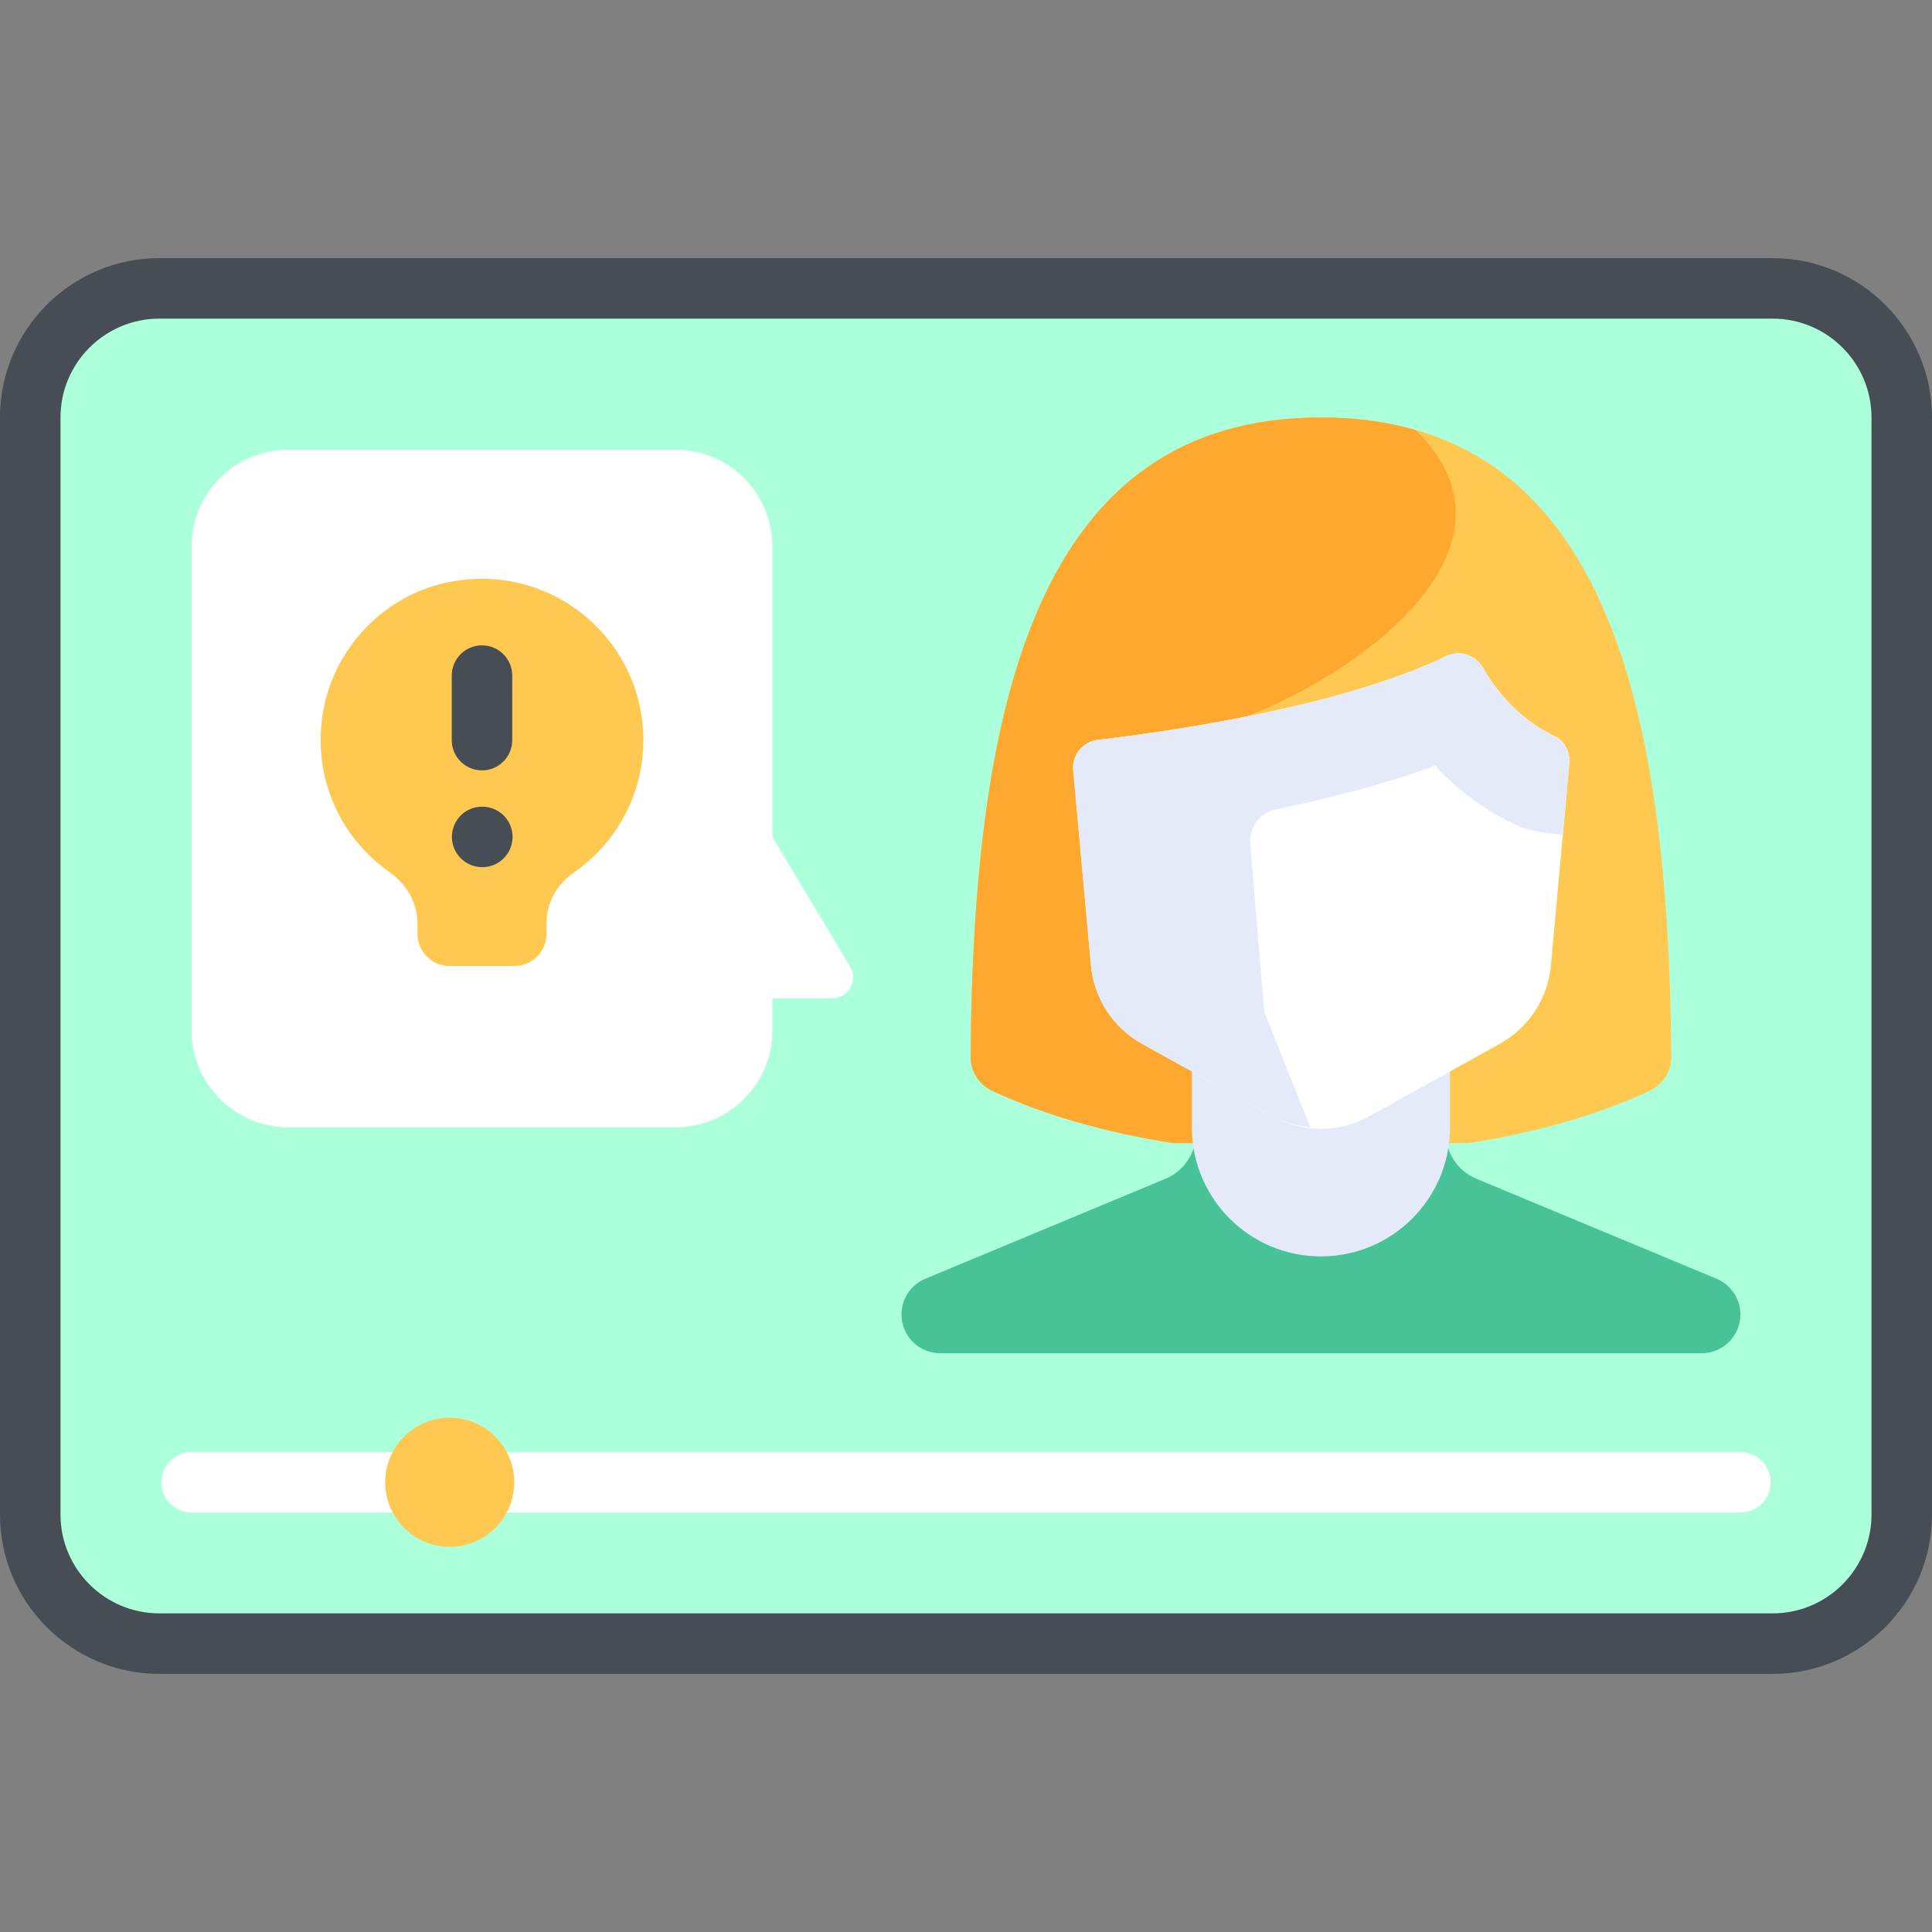<?xml version="1.0" encoding="iso-8859-1"?>
<!-- Generator: Adobe Illustrator 19.0.0, SVG Export Plug-In . SVG Version: 6.00 Build 0)  -->
<svg version="1.1" id="Capa_1" xmlns="http://www.w3.org/2000/svg" xmlns:xlink="http://www.w3.org/1999/xlink" x="0px" y="0px"
	 viewBox="0 0 512 512" style="enable-background:new 0 0 512 512;" xml:space="preserve">
<rect x="0" y="0" width="512" height="512" fill="#808080" stroke="none"/>
<path style="fill:#ABFFDB;" d="M469.779,435.574H42.221c-18.891,0-34.205-15.314-34.205-34.205V110.63
	c0-18.891,15.314-34.205,34.205-34.205h427.557c18.891,0,34.205,15.314,34.205,34.205V401.37
	C503.983,420.26,488.669,435.574,469.779,435.574z"/>
<path style="fill:#48C397;" d="M317.002,284.202v15.98c0,5.34-3.212,10.157-8.143,12.209l-63.644,26.491
	c-3.826,1.593-6.317,5.328-6.317,9.471l0,0c0,5.666,4.593,10.26,10.26,10.26h201.81c5.666,0,10.26-4.593,10.26-10.26l0,0
	c0-4.143-2.492-7.88-6.317-9.471l-63.648-26.494c-4.928-2.051-8.139-6.864-8.139-12.202v-15.984"/>
<path style="fill:#FFC850;" d="M350.063,110.63c-75.08,0-92.146,75.401-92.841,169.395c-0.029,3.911,2.269,7.433,5.791,9.079
	c13.267,6.2,29.634,10.991,47.947,13.839h78.203c18.314-2.848,34.68-7.639,47.948-13.839c3.522-1.646,5.82-5.168,5.791-9.079
	C442.209,186.031,425.143,110.63,350.063,110.63z"/>
<path style="fill:#FEA82F;" d="M257.222,280.026c-0.029,3.911,2.269,7.433,5.791,9.079c13.267,6.2,29.634,10.991,47.947,13.839
	h39.102V193.175c0,0-37.296,1.82-30.017,0c30.017-7.504,90.049-45.024,55.136-79.221c-7.552-2.172-15.892-3.324-25.119-3.324
	C274.982,110.63,257.917,186.031,257.222,280.026z"/>
<path style="fill:#FFFFFF;" d="M225.296,256.134l-20.603-34.338v-76.96c0-14.168-11.485-25.653-25.653-25.653H76.426
	c-14.168,0-25.653,11.485-25.653,25.653v128.267c0,14.168,11.485,25.653,25.653,25.653H179.04c14.168,0,25.653-11.485,25.653-25.653
	v-8.551h15.837C224.85,264.551,227.518,259.838,225.296,256.134z"/>
<path style="fill:#FFC850;" d="M170.489,196.142c0-26.624-24.334-47.565-51.975-41.792c-16.722,3.492-29.992,17.381-32.885,34.218
	c-3.009,17.517,4.664,33.476,17.551,42.527c4.486,3.151,7.45,8.023,7.45,13.507v2.846c0,4.722,3.829,8.551,8.551,8.551h17.102
	c4.722,0,8.551-3.829,8.551-8.551v-2.893c0-5.367,2.791-10.235,7.203-13.287C163.179,223.559,170.489,210.716,170.489,196.142z"/>
<path style="fill:#E4EAF8;" d="M350.063,332.96L350.063,332.96c-18.891,0-34.205-15.314-34.205-34.205v-17.102h68.409v17.102
	C384.267,317.646,368.953,332.96,350.063,332.96z"/>
<path style="fill:#FFFFFF;" d="M415.883,202.278l-4.867,53.536c-0.794,8.741-5.862,16.524-13.535,20.787l-34.537,19.187
	c-8.011,4.451-17.753,4.451-25.765,0l-34.537-19.187c-7.673-4.263-12.74-12.045-13.535-20.787l-4.7-51.696
	c-0.365-4.009,2.487-7.577,6.486-8.043c17.712-2.067,64.23-8.55,92.384-22.224c3.56-1.729,7.738-0.335,9.712,3.096
	c3.227,5.61,9.184,13.456,18.955,18.109C414.649,196.342,416.154,199.296,415.883,202.278z"/>
<path style="fill:#E4EAF8;" d="M411.91,195.037c-9.749-4.655-15.695-12.489-18.918-18.091c-0.441-0.767-1.024-1.394-1.655-1.945
	c-0.172-0.151-0.355-0.282-0.538-0.416c-0.543-0.394-1.128-0.713-1.744-0.947c-0.156-0.059-0.3-0.145-0.461-0.193
	c-0.745-0.226-1.529-0.313-2.315-0.292c-1.006,0.028-2.026,0.222-2.996,0.695l-0.004,0.001c-1.759,0.854-3.59,1.681-5.482,2.48
	c-7.566,3.196-16.096,5.955-24.852,8.317c-4.379,1.181-8.814,2.264-13.213,3.253c-19.797,4.452-38.875,7.012-48.837,8.174
	c-3.999,0.467-6.851,4.034-6.486,8.043l4.7,51.697c0.794,8.741,5.862,16.523,13.534,20.786l34.538,19.187
	c3.161,1.756,6.611,2.616,10.097,2.985l-12.224-30.558l-3.723-44.665c-0.361-4.331,2.566-8.193,6.824-9.068
	c14.148-2.912,28.911-6.688,42.194-11.591c5.158,5.641,11.901,11.197,20.57,15.325c3.409,1.624,5.549,2.29,13.244,2.994
	l1.721-18.932C416.156,199.282,414.625,196.333,411.91,195.037z"/>
<g>
	<path style="fill:#474D54;" d="M469.779,68.409H42.221C18.941,68.409,0,87.35,0,110.63V401.37c0,23.28,18.941,42.221,42.221,42.221
		h427.557c23.28,0,42.221-18.941,42.221-42.221V110.63C512,87.35,493.059,68.409,469.779,68.409z M495.967,401.37
		c0,14.44-11.748,26.188-26.188,26.188H42.221c-14.44,0-26.188-11.748-26.188-26.188V110.63c0-14.44,11.748-26.188,26.188-26.188
		h427.557c14.44,0,26.188,11.748,26.188,26.188V401.37z"/>
	<path style="fill:#474D54;" d="M127.733,204.159c4.427,0,8.017-3.589,8.017-8.017V179.04c0-4.427-3.589-8.017-8.017-8.017
		c-4.427,0-8.017,3.589-8.017,8.017v17.102C119.716,200.569,123.305,204.159,127.733,204.159z"/>
	<path style="fill:#474D54;" d="M127.818,213.779h-0.086c-4.427,0-7.974,3.589-7.974,8.017s3.632,8.017,8.059,8.017
		c4.427,0,8.017-3.589,8.017-8.017S132.246,213.779,127.818,213.779z"/>
</g>
<path style="fill:#FFFFFF;" d="M461.228,400.835H50.772c-4.427,0-8.017-3.589-8.017-8.017l0,0c0-4.427,3.589-8.017,8.017-8.017
	h410.455c4.427,0,8.017,3.589,8.017,8.017l0,0C469.244,397.246,465.655,400.835,461.228,400.835z"/>
<circle style="fill:#FFC850;" cx="119.182" cy="392.818" r="17.102"/>
<g>
</g>
<g>
</g>
<g>
</g>
<g>
</g>
<g>
</g>
<g>
</g>
<g>
</g>
<g>
</g>
<g>
</g>
<g>
</g>
<g>
</g>
<g>
</g>
<g>
</g>
<g>
</g>
<g>
</g>
</svg>
